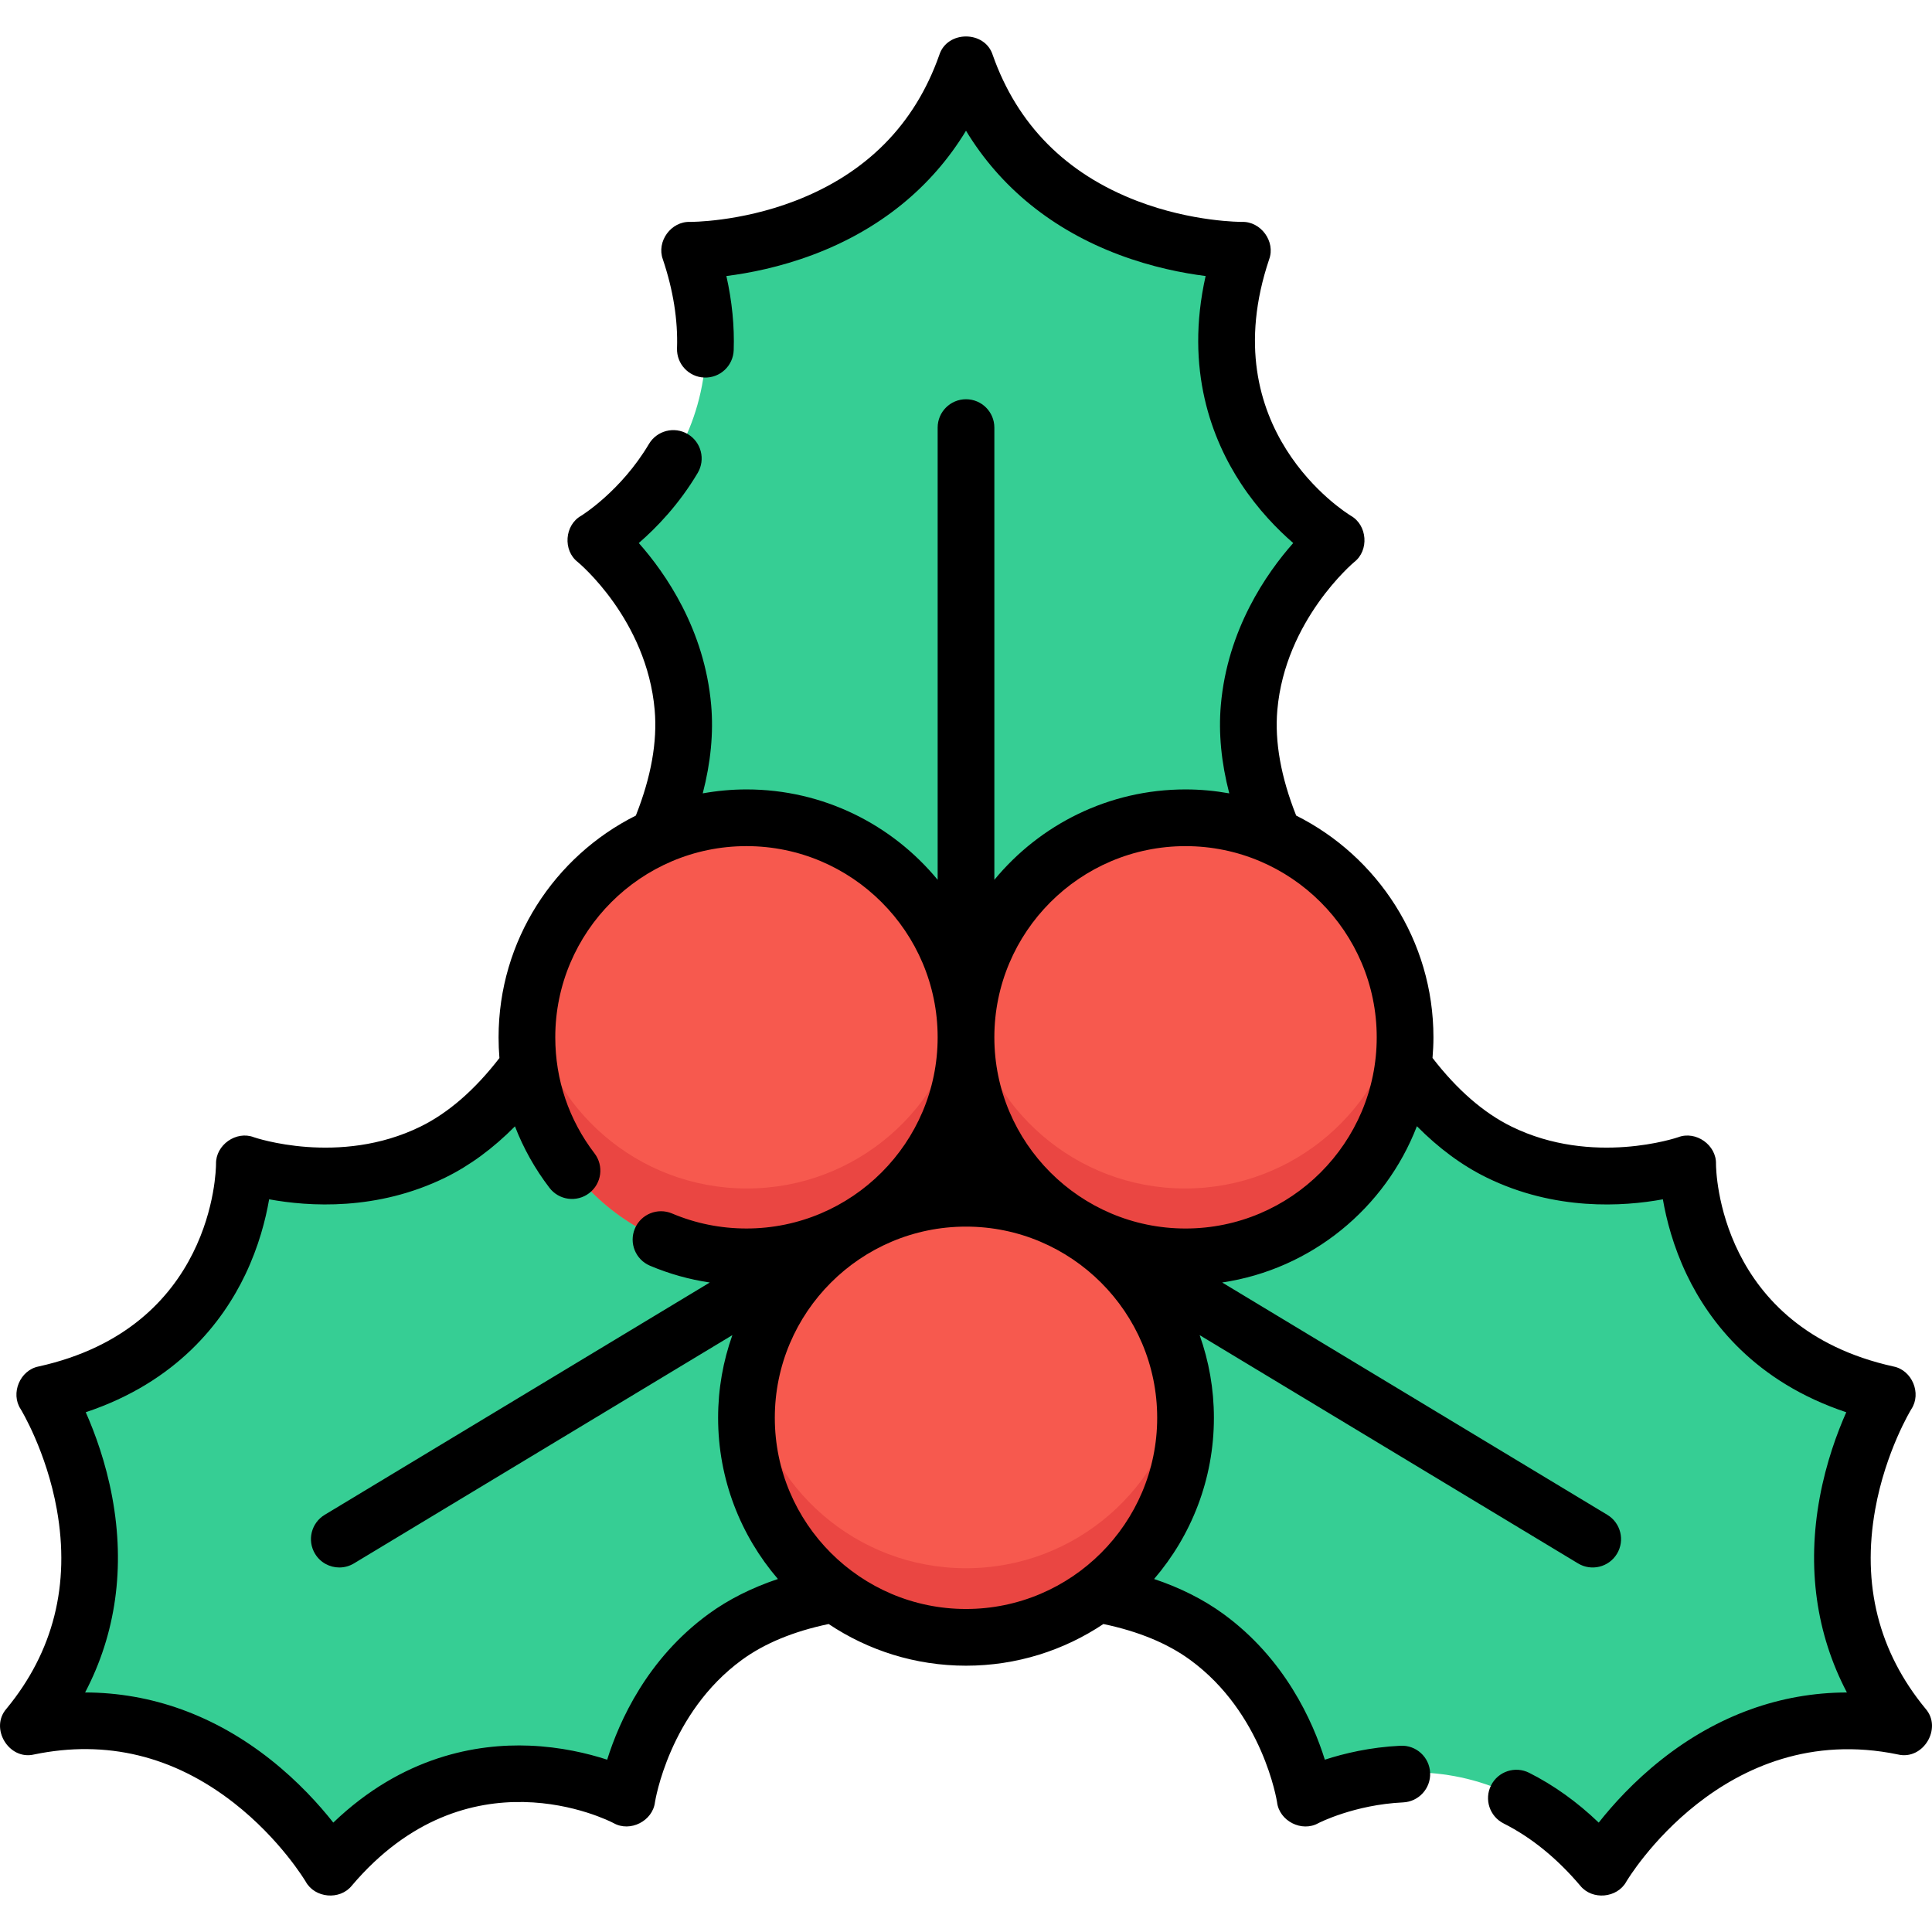 <svg id="Capa_1" enable-background="new 0 0 512 512" height="512" viewBox="0 0 512 512" width="512" xmlns="http://www.w3.org/2000/svg"><g><g><g fill="#36ce94"><path d="m349.252 242.627s-20.766-27.465-18.378-54.925 23.069-44.327 23.069-44.327-42.189-25.221-24.864-76.664c0 0-55.46.86-73.078-49.136-17.618 49.996-73.078 49.136-73.078 49.136 17.325 51.443-24.864 76.664-24.864 76.664s20.681 16.867 23.069 44.327-18.378 54.925-18.378 54.925l93.25 32.265z"/><path d="m359.464 261.135s12.791 31.968 37.537 44.108c24.746 12.139 49.871 3.144 49.871 3.144s-.197 49.153 52.801 60.89c0 0-29.384 47.044 4.326 87.955-51.91-10.739-79.821 37.193-79.821 37.193-35.099-41.407-78.487-18.31-78.487-18.31s-3.76-26.421-26.04-42.649c-22.279-16.229-56.524-12.634-56.524-12.634l20.541-96.514z"/><path d="m152.536 261.135s-12.791 31.968-37.537 44.108c-24.746 12.139-49.871 3.144-49.871 3.144s.197 49.153-52.801 60.89c0 0 29.384 47.044-4.326 87.955 51.91-10.739 79.821 37.193 79.821 37.193 35.099-41.407 78.487-18.31 78.487-18.31s3.76-26.421 26.04-42.649 56.524-12.634 56.524-12.634l-20.541-96.514z"/></g><circle cx="197.931" cy="274.892" fill="#f7594e" r="58.069"/><circle cx="314.069" cy="274.892" fill="#f7594e" r="58.069"/><circle cx="256" cy="375.529" fill="#f7594e" r="58.069"/><path d="m197.931 314.961c-29.009 0-53.046-21.273-57.372-49.069-.456 2.934-.697 5.939-.697 9 0 32.07 25.998 58.069 58.069 58.069 32.07 0 58.069-25.998 58.069-58.069 0-3.061-.24-6.066-.697-9-4.326 27.796-28.363 49.069-57.372 49.069z" fill="#ea4642"/><path d="m314.069 314.961c-29.009 0-53.046-21.273-57.372-49.069-.457 2.934-.697 5.939-.697 9 0 32.07 25.998 58.069 58.069 58.069 32.07 0 58.069-25.998 58.069-58.069 0-3.061-.241-6.066-.697-9-4.326 27.796-28.363 49.069-57.372 49.069z" fill="#ea4642"/><path d="m256 415.598c-29.009 0-53.046-21.273-57.372-49.069-.456 2.933-.697 5.938-.697 9 0 32.07 25.998 58.069 58.069 58.069s58.069-25.998 58.069-58.069c0-3.062-.241-6.067-.697-9-4.326 27.796-28.363 49.069-57.372 49.069z" fill="#ea4642"/></g><path d="m510.277 452.812c-12.422-15.076-16.908-32.839-13.332-52.796 2.763-15.424 9.513-26.474 9.572-26.569 2.783-4.191.192-10.366-4.748-11.318-46.316-10.257-47.006-51.901-47.013-53.64.152-5.034-5.321-8.911-10.024-7.113-.224.078-22.654 7.731-44.148-2.813-7.393-3.627-14.431-9.747-20.952-18.199.149-1.803.245-3.622.245-5.464 0-25.691-14.832-47.971-36.375-58.764-4.041-10.177-5.725-19.568-4.997-27.943 2.074-23.851 20.214-39.104 20.377-39.24 3.983-3.079 3.5-9.765-.869-12.258-1.511-.919-36.812-23.02-21.671-67.977 1.737-4.72-2.223-10.09-7.22-9.913-.112-.01-13.074.075-27.712-5.527-18.935-7.247-31.828-20.263-38.321-38.688-2.071-6.571-12.103-6.569-14.174 0-6.493 18.425-19.386 31.441-38.321 38.688-14.626 5.597-27.587 5.524-27.695 5.528-5.062-.193-8.962 5.179-7.238 9.912 2.749 8.161 4.013 16.092 3.757 23.573-.141 4.148 3.107 7.625 7.254 7.766 4.136.138 7.626-3.106 7.767-7.254.217-6.378-.435-12.96-1.94-19.654 5.984-.754 14.146-2.333 22.915-5.626 17.706-6.65 31.498-17.875 40.587-32.877 9.089 15.002 22.881 26.227 40.587 32.877 8.769 3.293 16.93 4.871 22.915 5.626-5.583 24.829 1.727 43.397 9.386 55.035 4.565 6.936 9.721 12.17 13.828 15.726-7.071 7.988-17.438 22.884-19.185 42.982-.64 7.36.115 15.177 2.236 23.357-3.765-.673-7.632-1.044-11.587-1.044-20.38 0-38.61 9.337-50.666 23.951v-119.839c0-4.15-3.364-7.514-7.514-7.514s-7.514 3.364-7.514 7.514v119.839c-12.056-14.614-30.285-23.951-50.666-23.951-3.955 0-7.823.371-11.587 1.044 2.121-8.18 2.876-15.997 2.236-23.358-1.747-20.098-12.114-34.993-19.185-42.98 4.65-4.026 10.643-10.204 15.61-18.576 2.117-3.569.941-8.179-2.628-10.297-3.569-2.117-8.179-.942-10.297 2.629-7.424 12.515-17.875 18.965-17.954 19.014-4.41 2.471-4.898 9.189-.894 12.273.183.149 18.284 15.17 20.377 39.239.728 8.375-.957 17.766-4.997 27.943-21.543 10.793-36.375 33.073-36.375 58.764 0 1.843.076 3.674.225 5.49-6.515 8.439-13.546 14.551-20.932 18.174-21.496 10.543-43.925 2.891-44.125 2.821-4.696-1.82-10.169 2.046-10.048 7.076-.007 1.768-.697 43.412-47.013 53.669-4.927.955-7.514 7.11-4.757 11.302.067.11 6.818 11.161 9.581 26.584 3.576 19.957-.91 37.72-13.332 52.796-4.555 5.169.624 13.754 7.322 12.137 19.128-3.956 36.934.359 52.92 12.829 12.355 9.638 18.982 20.763 19.039 20.859 2.412 4.413 9.07 5.009 12.226 1.078 30.676-36.187 67.834-17.376 69.375-16.571 4.386 2.484 10.364-.552 10.967-5.55.035-.235 3.727-23.645 23.079-37.741 6.003-4.373 13.722-7.544 22.944-9.47 10.428 6.97 22.949 11.043 36.405 11.043 13.457 0 25.977-4.073 36.405-11.043 9.222 1.926 16.94 5.097 22.944 9.471 19.352 14.095 23.043 37.506 23.076 37.716.572 5.022 6.577 8.073 10.97 5.574.092-.048 9.5-4.882 22.449-5.491 4.145-.195 7.348-3.713 7.153-7.859-.196-4.146-3.697-7.359-7.86-7.153-8.056.379-14.997 2.051-20.046 3.693-3.187-10.181-10.587-26.751-26.893-38.628-5.258-3.83-11.403-6.921-18.353-9.254 9.867-11.496 15.849-26.418 15.849-42.721 0-7.682-1.34-15.052-3.779-21.907l100.282 60.495c3.495 2.125 8.159 1.032 10.316-2.553 2.144-3.554 1.001-8.172-2.553-10.316l-102.076-61.577c23.663-3.52 43.235-19.706 51.606-41.417 5.803 5.86 11.982 10.416 18.473 13.6 18.111 8.885 36.221 7.703 46.713 5.774.923 5.354 2.742 12.473 6.323 19.964 6.009 12.57 18.132 28.42 42.276 36.465-2.445 5.514-5.31 13.318-7.019 22.527-3.451 18.596-.965 36.204 7.187 51.735-17.541.033-34.276 6.045-49.115 17.771-7.349 5.807-12.917 11.981-16.654 16.716-5.719-5.481-11.895-9.904-18.44-13.2-3.705-1.867-8.225-.374-10.091 3.332-1.867 3.707-.375 8.225 3.332 10.091 7.321 3.686 14.149 9.232 20.296 16.483 3.156 3.932 9.814 3.335 12.226-1.078.252-.433 25.78-43.238 71.959-33.688 6.696 1.619 11.871-6.969 7.318-12.136zm-322.475-25.107c-16.307 11.878-23.707 28.449-26.894 38.629-5.167-1.68-12.312-3.392-20.609-3.718-13.915-.551-33.596 2.784-51.973 20.391-3.738-4.735-9.305-10.909-16.654-16.716-14.841-11.727-31.573-17.739-49.115-17.771 8.151-15.531 10.638-33.139 7.187-51.735-1.709-9.209-4.574-17.013-7.019-22.527 24.144-8.044 36.267-23.895 42.276-36.465 3.581-7.491 5.4-14.61 6.323-19.964 10.496 1.928 28.606 3.109 46.713-5.774 6.477-3.177 12.643-7.719 18.435-13.561 2.226 5.779 5.288 11.252 9.145 16.294 2.521 3.296 7.238 3.925 10.534 1.402 3.296-2.521 3.924-7.237 1.403-10.534-6.804-8.893-10.4-19.529-10.4-30.757 0-27.937 22.729-50.666 50.667-50.666 27.937 0 50.666 22.729 50.666 50.666s-22.728 50.666-50.666 50.666c-6.843 0-13.478-1.339-19.72-3.979-3.823-1.614-8.232.171-9.848 3.993-1.617 3.822.171 8.232 3.993 9.849 5.107 2.16 10.412 3.645 15.856 4.452l-102.063 61.571c-3.554 2.144-4.696 6.762-2.553 10.316 1.411 2.34 3.895 3.634 6.441 3.634 1.322 0 2.66-.349 3.875-1.081l100.282-60.495c-2.438 6.855-3.778 14.225-3.778 21.907 0 16.302 5.982 31.225 15.849 42.721-6.951 2.332-13.096 5.422-18.353 9.252zm68.198-1.308c-27.938 0-50.666-22.729-50.666-50.666s22.728-50.666 50.666-50.666 50.666 22.729 50.666 50.666-22.728 50.666-50.666 50.666zm58.18-100.83c-27.938 0-50.666-22.729-50.666-50.666s22.728-50.666 50.666-50.666c27.937 0 50.667 22.729 50.667 50.666s-22.729 50.666-50.667 50.666z"/></g></svg>